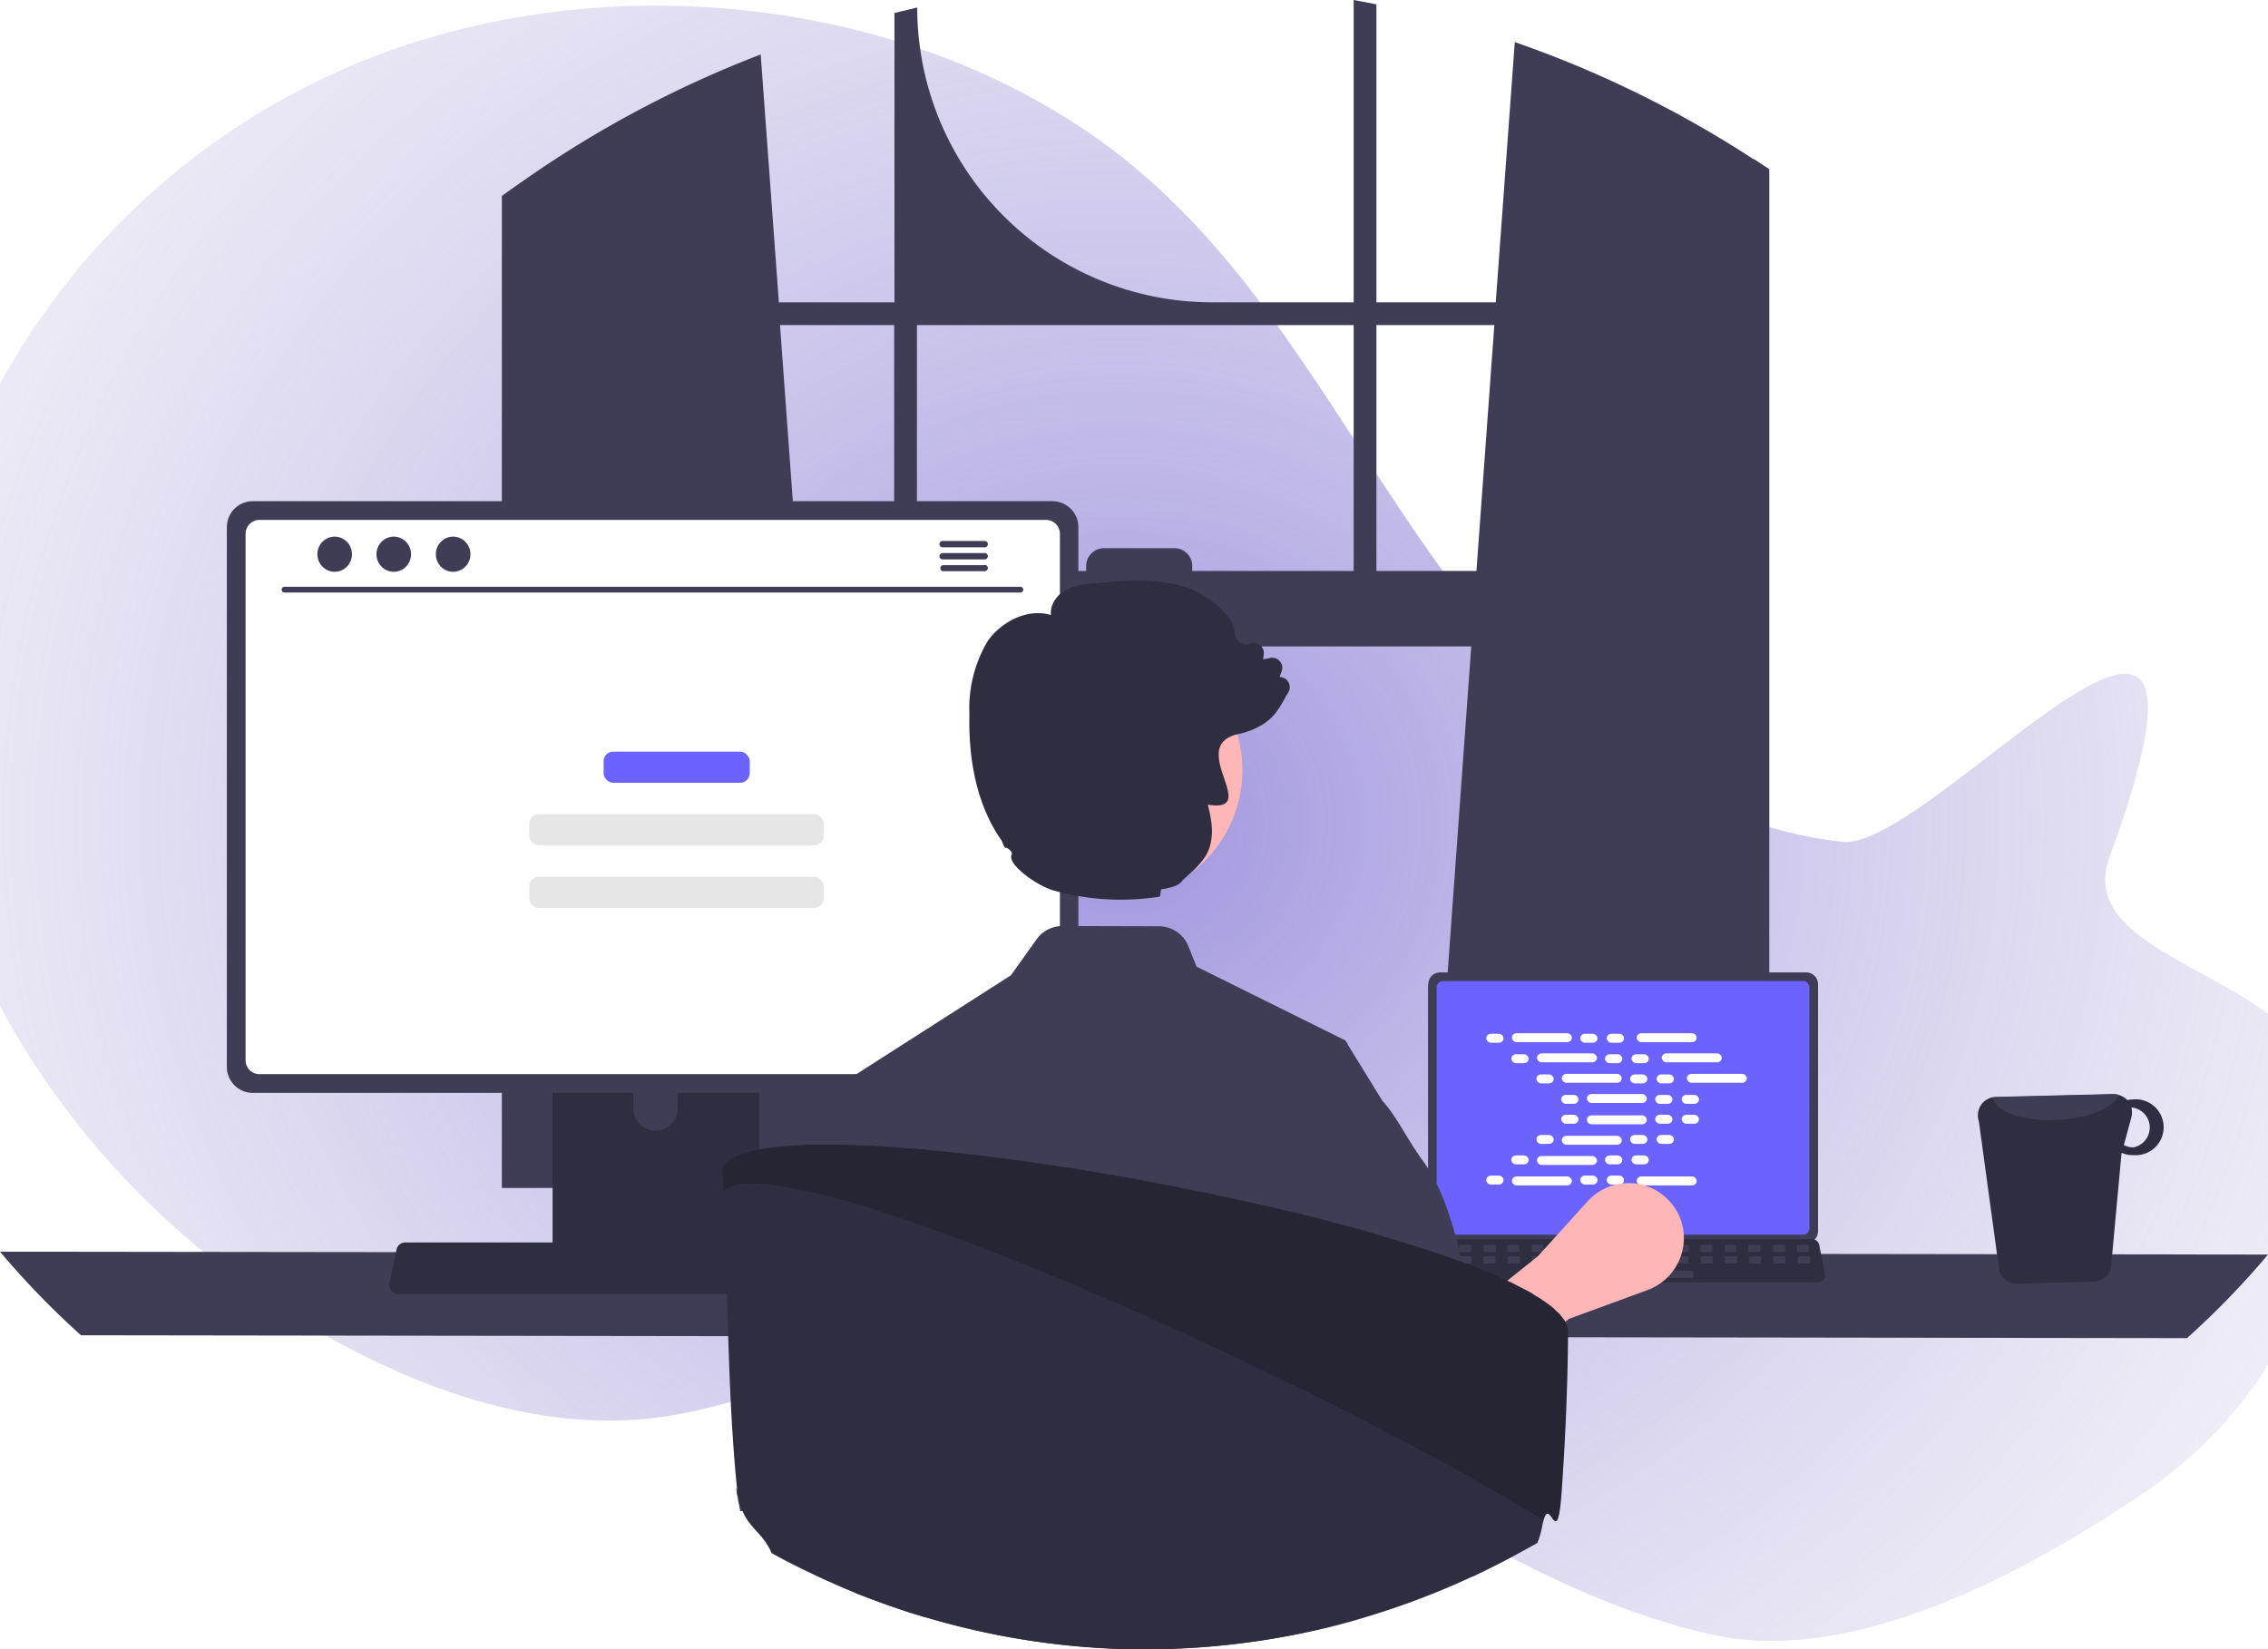 <svg data-name="Layer 1" version="1.1" id="prefix__svg3638" xmlns:xlink="http://www.w3.org/1999/xlink" xmlns="http://www.w3.org/2000/svg" viewBox="0 0 786.8 572.3"><defs id="prefix__defs3642"><radialGradient xlink:href="#prefix__linearGradient1083" id="prefix__radialGradient1085" cx="389.2" cy="285.7" fx="389.2" fy="285.7" r="417.3" gradientTransform="matrix(1.714 .031 -.029 1.567 -269.5 -174.3)" gradientUnits="userSpaceOnUse"/><linearGradient id="prefix__linearGradient1083"><stop offset="0" id="prefix__stop1079" stop-color="#a095df" stop-opacity="1"/><stop offset="1" id="prefix__stop1081" stop-color="#f1f1ee" stop-opacity="0"/></linearGradient></defs><circle cx="494.7" cy="58.7" r="26.7" fill="url(#prefix__meshgradient4403)" id="prefix__circle3431" fill-opacity="1"/><path d="M744 517.8c49.3-33.6 72.8-90 58.1-143.8l-1.1-4c-9.8-32-81.8-38.1-69.2-72.5 51.8-141.9-61.8-2-92.6-5.4-60.6-6.7-107.5-50.6-140.5-96.5S440.2 98.4 396.4 60.4C324-2 206-15.6 116.4 25.2 26.5 65.9-30.6 156.2-28 246c2.4 90 62 176 148.7 221.6 31.9 16.7 68.7 28.6 105.3 24.5 31.8-3.6 60.7-19 92.4-23.5 49.7-7.1 99.2 13 142.2 36.5 43 23.4 84.6 51.3 133.5 62.1 47.5 10.6 106.3-19.8 150-49.5z" fill="url(#prefix__radialGradient1085)" id="prefix__path3433" fill-opacity="1" stroke-width="1.2"/><path d="m815 219.2-2.6-1.7a380.2 380.2 0 0 0-80.3-39l-6.6 90.3h-41.4V165.4l-7.9-1.5v104.9H627a102.3 102.3 0 0 1-102.2-102.3l-7.9 1.9v100.4h-40.1l-6.3-86a380.9 380.9 0 0 0-81.9 43.5l-1.3.9a341 341 0 0 0-6.6 4.7v344.2H499l-2-29-11.6-158.9H717l-11.5 159-2 29h116.9V222.6l-5.3-3.5ZM516.8 362h-33.4l-6.2-85.3h39.6Zm159.4 0h-56v-1.7a6.2 6.2 0 0 0-6.3-6.2h-24.3a6.2 6.2 0 0 0-6.2 6.2v1.7h-58.7v-85.3h151.5Zm7.9 0v-85.3H725l-6.2 85.3Z" transform="translate(-206.6 -163.9)" fill="#3f3d56" id="prefix__path3435"/><path d="M206.6 598.2a289 289 0 0 0 28.1 29l730.6 1a289 289 0 0 0 28.1-29Z" transform="translate(-206.6 -163.9)" fill="#3f3d56" id="prefix__path3437"/><path d="M702 505.5v85.7a4.1 4.1 0 0 0 4.1 4h127a4.1 4.1 0 0 0 4.2-4v-85.7a4.1 4.1 0 0 0-4.2-4.2h-127a4.1 4.1 0 0 0-4 4.2Z" transform="translate(-206.6 -163.9)" fill="#3f3d56" id="prefix__path3439"/><path d="M705 506.5v83.6a2.2 2.2 0 0 0 2.2 2.2h124.9a2.2 2.2 0 0 0 2.2-2.2v-83.6a2.2 2.2 0 0 0-2.2-2.2H707.2a2.2 2.2 0 0 0-2.2 2.2Z" transform="translate(-206.6 -163.9)" fill="#6c63ff" id="prefix__path3441"/><path d="M699.4 607.9a2.5 2.5 0 0 0 2 1h135.9a2.5 2.5 0 0 0 2.4-3.1l-2-10a2.5 2.5 0 0 0-1.6-1.8 2.4 2.4 0 0 0-1-.2H703.5a2.4 2.4 0 0 0-.9.2 2.5 2.5 0 0 0-1.5 1.8l-2.1 10a2.5 2.5 0 0 0 .5 2Z" transform="translate(-206.6 -163.9)" fill="#2f2e41" id="prefix__path3443"/><rect x="830" y="595.6" width="4.2" height="2.5" rx=".5" transform="rotate(-180 728.8 515)" fill="#3f3d56" id="prefix__rect3445"/><rect x="821.7" y="595.6" width="4.2" height="2.5" rx=".5" transform="rotate(-180 720.5 515)" fill="#3f3d56" id="prefix__rect3447"/><rect x="813.3" y="595.6" width="4.2" height="2.5" rx=".5" transform="rotate(-180 712 515)" fill="#3f3d56" id="prefix__rect3449"/><rect x="804.9" y="595.6" width="4.2" height="2.5" rx=".5" transform="rotate(-180 703.7 515)" fill="#3f3d56" id="prefix__rect3451"/><rect x="796.5" y="595.6" width="4.2" height="2.5" rx=".5" transform="rotate(-180 695.3 515)" fill="#3f3d56" id="prefix__rect3453"/><rect x="788.1" y="595.6" width="4.2" height="2.5" rx=".5" transform="rotate(-180 687 515)" fill="#3f3d56" id="prefix__rect3455"/><rect x="779.8" y="595.6" width="4.2" height="2.5" rx=".5" transform="rotate(-180 678.6 515)" fill="#3f3d56" id="prefix__rect3457"/><rect x="771.4" y="595.6" width="4.2" height="2.5" rx=".5" transform="rotate(-180 670.2 515)" fill="#3f3d56" id="prefix__rect3459"/><rect x="763" y="595.6" width="4.2" height="2.5" rx=".5" transform="rotate(-180 661.8 515)" fill="#3f3d56" id="prefix__rect3461"/><rect x="754.6" y="595.6" width="4.2" height="2.5" rx=".5" transform="rotate(-180 653.4 515)" fill="#3f3d56" id="prefix__rect3463"/><rect x="746.3" y="595.6" width="4.2" height="2.5" rx=".5" transform="rotate(-180 645 515)" fill="#3f3d56" id="prefix__rect3465"/><rect x="737.9" y="595.6" width="4.2" height="2.5" rx=".5" transform="rotate(-180 636.7 515)" fill="#3f3d56" id="prefix__rect3467"/><rect x="729.5" y="595.6" width="4.2" height="2.5" rx=".5" transform="rotate(-180 628.3 515)" fill="#3f3d56" id="prefix__rect3469"/><rect x="721.1" y="595.6" width="4.2" height="2.5" rx=".5" transform="rotate(-180 620 515)" fill="#3f3d56" id="prefix__rect3471"/><rect x="712.8" y="595.6" width="4.2" height="2.5" rx=".5" transform="rotate(-180 611.6 515)" fill="#3f3d56" id="prefix__rect3473"/><rect x="704.4" y="595.6" width="4.2" height="2.5" rx=".5" transform="rotate(-180 603.2 515)" fill="#3f3d56" id="prefix__rect3475"/><rect x="830.1" y="599.8" width="4.2" height="2.5" rx=".5" transform="rotate(-180 729 519.1)" fill="#3f3d56" id="prefix__rect3477"/><rect x="821.8" y="599.8" width="4.2" height="2.5" rx=".5" transform="rotate(-180 720.6 519.1)" fill="#3f3d56" id="prefix__rect3479"/><rect x="813.4" y="599.8" width="4.2" height="2.5" rx=".5" transform="rotate(-180 712.2 519.1)" fill="#3f3d56" id="prefix__rect3481"/><rect x="805" y="599.8" width="4.2" height="2.5" rx=".5" transform="rotate(-180 703.8 519.1)" fill="#3f3d56" id="prefix__rect3483"/><rect x="796.6" y="599.8" width="4.2" height="2.5" rx=".5" transform="rotate(-180 695.4 519.1)" fill="#3f3d56" id="prefix__rect3485"/><rect x="788.2" y="599.8" width="4.2" height="2.5" rx=".5" transform="rotate(-180 687 519.1)" fill="#3f3d56" id="prefix__rect3487"/><rect x="779.9" y="599.8" width="4.2" height="2.5" rx=".5" transform="rotate(-180 678.7 519.1)" fill="#3f3d56" id="prefix__rect3489"/><rect x="771.5" y="599.8" width="4.2" height="2.5" rx=".5" transform="rotate(-180 670.3 519.1)" fill="#3f3d56" id="prefix__rect3491"/><rect x="763.1" y="599.8" width="4.2" height="2.5" rx=".5" transform="rotate(-180 662 519.1)" fill="#3f3d56" id="prefix__rect3493"/><rect x="754.7" y="599.8" width="4.2" height="2.5" rx=".5" transform="rotate(-180 653.5 519.1)" fill="#3f3d56" id="prefix__rect3495"/><rect x="746.4" y="599.8" width="4.2" height="2.5" rx=".5" transform="rotate(-180 645.2 519.1)" fill="#3f3d56" id="prefix__rect3497"/><rect x="738" y="599.8" width="4.2" height="2.5" rx=".5" transform="rotate(-180 636.8 519.1)" fill="#3f3d56" id="prefix__rect3499"/><rect x="729.6" y="599.8" width="4.2" height="2.5" rx=".5" transform="rotate(-180 628.4 519.1)" fill="#3f3d56" id="prefix__rect3501"/><rect x="721.2" y="599.8" width="4.2" height="2.5" rx=".5" transform="rotate(-180 620 519.1)" fill="#3f3d56" id="prefix__rect3503"/><rect x="712.9" y="599.8" width="4.2" height="2.5" rx=".5" transform="rotate(-180 611.7 519.1)" fill="#3f3d56" id="prefix__rect3505"/><rect x="704.5" y="599.8" width="4.2" height="2.5" rx=".5" transform="rotate(-180 603.3 519.1)" fill="#3f3d56" id="prefix__rect3507"/><rect x="760.6" y="604.8" width="33.5" height="2.5" rx=".5" transform="rotate(-180 674 524.1)" fill="#3f3d56" id="prefix__rect3509"/><rect x="515.6" y="358.7" width="6" height="3.1" rx="1.6" fill="#fff" id="prefix__rect3511"/><rect x="548.2" y="358.7" width="6" height="3.1" rx="1.6" fill="#fff" id="prefix__rect3513"/><rect x="557.4" y="358.7" width="6" height="3.1" rx="1.6" fill="#fff" id="prefix__rect3515"/><rect x="524.5" y="358.5" width="20.8" height="3.1" rx="1.6" fill="#fff" id="prefix__rect3517"/><rect x="567.8" y="358.5" width="20.8" height="3.1" rx="1.6" fill="#fff" id="prefix__rect3519"/><rect x="524.3" y="365.8" width="6" height="3.1" rx="1.6" fill="#fff" id="prefix__rect3521"/><rect x="556.8" y="365.8" width="6" height="3.1" rx="1.6" fill="#fff" id="prefix__rect3523"/><rect x="566" y="365.8" width="6" height="3.1" rx="1.6" fill="#fff" id="prefix__rect3525"/><rect x="533.2" y="365.5" width="20.8" height="3.1" rx="1.6" fill="#fff" id="prefix__rect3527"/><rect x="576.5" y="365.5" width="20.8" height="3.1" rx="1.6" fill="#fff" id="prefix__rect3529"/><rect x="533" y="372.8" width="6" height="3.1" rx="1.6" fill="#fff" id="prefix__rect3531"/><rect x="565.5" y="372.8" width="6" height="3.1" rx="1.6" fill="#fff" id="prefix__rect3533"/><rect x="574.7" y="372.8" width="6" height="3.1" rx="1.6" fill="#fff" id="prefix__rect3535"/><rect x="541.8" y="372.6" width="20.8" height="3.1" rx="1.6" fill="#fff" id="prefix__rect3537"/><rect x="585.2" y="372.6" width="20.8" height="3.1" rx="1.6" fill="#fff" id="prefix__rect3539"/><rect x="541.6" y="379.9" width="6" height="3.1" rx="1.6" fill="#fff" id="prefix__rect3541"/><rect x="574.2" y="379.9" width="6" height="3.1" rx="1.6" fill="#fff" id="prefix__rect3543"/><rect x="583.4" y="379.9" width="6" height="3.1" rx="1.6" fill="#fff" id="prefix__rect3545"/><rect x="550.5" y="379.6" width="20.8" height="3.1" rx="1.6" fill="#fff" id="prefix__rect3547"/><rect x="548.2" y="407.9" width="6" height="3.1" rx="1.6" fill="#fff" id="prefix__rect3549"/><rect x="557.4" y="407.9" width="6" height="3.1" rx="1.6" fill="#fff" id="prefix__rect3551"/><rect x="567.8" y="408.2" width="20.8" height="3.1" rx="1.6" fill="#fff" id="prefix__rect3553"/><rect x="515.6" y="407.9" width="6" height="3.1" rx="1.6" fill="#fff" id="prefix__rect3555"/><rect x="524.5" y="408.2" width="20.8" height="3.1" rx="1.6" fill="#fff" id="prefix__rect3557"/><rect x="524.3" y="400.9" width="6" height="3.1" rx="1.6" fill="#fff" id="prefix__rect3559"/><rect x="556.8" y="400.9" width="6" height="3.1" rx="1.6" fill="#fff" id="prefix__rect3561"/><rect x="566" y="400.9" width="6" height="3.1" rx="1.6" fill="#fff" id="prefix__rect3563"/><rect x="533.2" y="401.1" width="20.8" height="3.1" rx="1.6" fill="#fff" id="prefix__rect3565"/><rect x="533" y="393.8" width="6" height="3.1" rx="1.6" fill="#fff" id="prefix__rect3567"/><rect x="565.5" y="393.8" width="6" height="3.1" rx="1.6" fill="#fff" id="prefix__rect3569"/><rect x="574.7" y="393.8" width="6" height="3.1" rx="1.6" fill="#fff" id="prefix__rect3571"/><rect x="541.8" y="394.1" width="20.8" height="3.1" rx="1.6" fill="#fff" id="prefix__rect3573"/><rect x="541.6" y="386.8" width="6" height="3.1" rx="1.6" fill="#fff" id="prefix__rect3575"/><rect x="574.2" y="386.8" width="6" height="3.1" rx="1.6" fill="#fff" id="prefix__rect3577"/><rect x="583.4" y="386.8" width="6" height="3.1" rx="1.6" fill="#fff" id="prefix__rect3579"/><rect x="550.5" y="387" width="20.8" height="3.1" rx="1.6" fill="#fff" id="prefix__rect3581"/><path d="m711.5 654.4-13.3-21.1 41.9-33.5 17.3-19.1a19.2 19.2 0 0 1 32.4 6.8 19.2 19.2 0 0 1-11.6 24l-27.3 10Z" transform="translate(-206.6 -163.9)" fill="#ffb6b6" id="prefix__path3583"/><path d="M398.3 501.4v102.5H470V501.4a3.4 3.4 0 0 0-2.4-3.3 3.2 3.2 0 0 0-1-.2h-65a3.5 3.5 0 0 0-3.4 3.5Zm28 35.2a7.7 7.7 0 0 1 15.4 0v11.9a7.7 7.7 0 0 1-15.4 0Z" transform="translate(-206.6 -163.9)" fill="#2f2e41" id="prefix__path3585"/><path d="M398 600.6v10a2 2 0 0 0 2 1.9h68.4a2 2 0 0 0 2-2v-9.9Z" transform="translate(-206.6 -163.9)" fill="#3f3d56" id="prefix__path3587"/><path d="M285.3 346.8v187.3a9 9 0 0 0 9 9h277.4a9 9 0 0 0 9-9V346.8a9 9 0 0 0-9-9H294.3a9 9 0 0 0-9 9Z" transform="translate(-206.6 -163.9)" fill="#3f3d56" id="prefix__path3589"/><path d="M291.8 349.2v182.6a4.8 4.8 0 0 0 4.8 4.8h272.8a4.8 4.8 0 0 0 4.9-4.8V349.2a4.8 4.8 0 0 0-4.9-4.9H296.6a4.8 4.8 0 0 0-4.8 4.9Z" transform="translate(-206.6 -163.9)" fill="#fff" id="prefix__path3591"/><path d="M342.4 611.8a3 3 0 0 0 2.3 1.1h162.4a3 3 0 0 0 2.9-3.6l-2.5-12a3 3 0 0 0-1.9-2.1 2.9 2.9 0 0 0-1-.2H347.1a2.9 2.9 0 0 0-1 .2 3 3 0 0 0-1.9 2.1l-2.5 12a3 3 0 0 0 .6 2.5Z" transform="translate(-206.6 -163.9)" fill="#2f2e41" id="prefix__path3593"/><path d="M560.6 369.5H305.3a1 1 0 0 1 0-2h255.3a1 1 0 0 1 0 2Z" transform="translate(-206.6 -163.9)" fill="#3f3d56" id="prefix__path3595"/><ellipse cx="116.1" cy="192.3" rx="6" ry="6.1" fill="#3f3d56" id="prefix__ellipse3597"/><ellipse cx="136.6" cy="192.3" rx="6" ry="6.1" fill="#3f3d56" id="prefix__ellipse3599"/><ellipse cx="157.2" cy="192.3" rx="6" ry="6.1" fill="#3f3d56" id="prefix__ellipse3601"/><path d="M548.2 351.6h-14.6a1.1 1.1 0 0 0 0 2.2h14.6a1.1 1.1 0 0 0 0-2.2Z" transform="translate(-206.6 -163.9)" fill="#3f3d56" id="prefix__path3603"/><path d="M548.2 355.8h-14.6a1.1 1.1 0 0 0 0 2.2h14.6a1.1 1.1 0 0 0 0-2.2Z" transform="translate(-206.6 -163.9)" fill="#3f3d56" id="prefix__path3605"/><path d="M548.2 360h-14.6a1.1 1.1 0 0 0 0 2.1h14.6a1.1 1.1 0 0 0 0-2.2Z" transform="translate(-206.6 -163.9)" fill="#3f3d56" id="prefix__path3607"/><path d="M900.2 605a6.4 6.4 0 0 0 6.2 4.3l26.5-.7a6.3 6.3 0 0 0 6-4.6l3.7-40.1a9.8 9.8 0 0 0 4.2.8 9.7 9.7 0 1 0-.5-19.3 8.2 8.2 0 0 0-1.7.2 6.5 6.5 0 0 0-4.9-2l-40.7 1a5.9 5.9 0 0 0-1 0 6.4 6.4 0 0 0-4.9 8.4Zm43.2-43.8 2.6-9.6a6.5 6.5 0 0 0 0-3.4h.4a7 7 0 0 1 .3 13.8 6.5 6.5 0 0 1-3.3-.8Z" transform="translate(-206.6 -163.9)" fill="#2f2e41" id="prefix__path3609"/><path d="M898 544.7c.8 5 10.6 8.4 22.3 7.8 10.8-.5 19.7-4.3 21.3-8.7a6 6 0 0 0-1.9-.3l-40.7 1a5.9 5.9 0 0 0-1 .2Z" transform="translate(-206.6 -163.9)" fill="#3f3d56" id="prefix__path3611"/><rect x="209.4" y="260.8" width="50.7" height="10.8" rx="3.3" fill="#6c63ff" id="prefix__rect3619"/><rect x="183.6" y="282.5" width="102.2" height="10.8" rx="3.3" fill="#e6e6e6" id="prefix__rect3621"/><rect x="183.6" y="304.2" width="102.2" height="10.8" rx="3.3" fill="#e6e6e6" id="prefix__rect3623"/><path d="m497.3 540.7.2.7 6.6 19.9 7.5 22.8 14 43 .2 6.7 1 53.7-2.8 7.2 3.2 12s-1.5-18-9.5-7.7c-4.6 5.9-10 12-14.4 17.6q9.6 3.8 19.5 7l4.3 1.3 1 .3a266.9 266.9 0 0 0 67.3 10.8h3.5l1.2.1h11.5a266.9 266.9 0 0 0 56-7.7c0-7.6-.4-16.4-.9-25.9-.2-4.6-5.3-9.7-5.6-14.5-.2-3.7 4.4-7.1 4.1-10.8-1.5-22.8-3.5-14-5-30.2l-.3-4.6-1.6-16.9 6.1-38.7 9.7-60.7-.8-1.2-.8-.4-50.8-25.2-2.8-7a11 11 0 0 0-10.1-7l-33.5-.1a11 11 0 0 0-9 4.5l-9 12.6Z" transform="translate(-206.6 -163.9)" fill="#3f3d56" id="prefix__path3625"/><path d="m533.4 617.5-7.6 16.3-5.2 11-8.9 46.7-4.4 4.7-3.9-16.7-40 8.8c-1.3-7.2-.3.3-1.1-7.7l.7-.7c.6-.6 1.2-1.1 1.2-1.7-.5-27.6.9-74.5 12.3-103a60 60 0 0 1 7-13l.7-1c5.3-7.4 8.6-14.6 13.3-19.8a.5.5 0 0 0 .1 0 .2.2 0 0 0 0-.1l32.5-17.2 1.4 39 1 28.2Z" transform="translate(-206.6 -163.9)" fill="#3f3d56" id="prefix__path3627"/><path d="m650.4 622.1 9.5 20.3 3.3 7 8.9 46.7 4.4 4.7 3.9-16.7 1.8-.4 32.4-6.7 9.5 30a18 18 0 0 0-3.3-22.5c-.6-.6-1.2-1.1-1.2-1.7.6-32.4-1.4-91.6-19.3-116-5.7-7.8-9.1-15.5-14.1-20.9L674 526.1l-.8-1.2-.8-.4Z" transform="translate(-206.6 -163.9)" fill="#3f3d56" id="prefix__path3629"/><g id="prefix__g4613"><circle id="prefix__a657ec4b-47ce-4d2a-9c58-81a811696ca9" data-name="Ellipse 5" cx="386.4" cy="267.2" r="44.6" fill="#ffb6b6"/><path d="M653.2 400a3.8 3.8 0 0 0-2.7-1.2l.7-1.9a3.5 3.5 0 0 0-4-4.7l-2.4.5.2-1.7a3.5 3.5 0 0 0-4.7-3.8 3.8 3.8 0 0 1-3.2-.2 3.8 3.8 0 0 1-2-2.6l-.8-4.1-.1-.2a31.8 31.8 0 0 0-21.8-13.8c-8.7-1.7-17.6-.8-26.2 0-3.4.3-7.2.7-10.4 2.6-2.7 1.7-5 5-4.6 8.4-8.4-2.5-17.5 2.6-22 9.1a45.6 45.6 0 0 0-6.3 25.1c-.4 18 3.3 32.7 11 43.8.6.8.7 2.4 1.8 3l-.2-.4c1.2.6 2.5 1.6 2 2.7-1.3 3 7.6 9.9 14 12.1A86.6 86.6 0 0 0 609 475l.4-2.5c3.9-.6 6.6-1.6 7.4-3.1l3.5-3.2c5-4.8 6-7.4 6.6-11.5.5-4-.4-8-1.3-11.6 18.8 3-7.3-20 10.1-24.4a5.4 5.4 0 0 1 .6-.1l1.5-.4a26.4 26.4 0 0 0 6.8-2.9c4.8-3 6.4-6.9 9-11.3a3.4 3.4 0 0 0-.5-4Z" transform="translate(-206.6 -163.9)" fill="#2f2e41" id="prefix__path3632"/></g><path d="m750.6 625.3-.1 7.2v1.3a867.6 867.6 0 0 1-2 45.5c-1.5 24.7-4 3.4-6.4 12l-.4 1.6a28 28 0 0 1-1.8 6.4l-4 2.2a281 281 0 0 1-18.1 9.3l-1 .4a270.9 270.9 0 0 1-34.8 13.3 241 241 0 0 1-14.3 4 266.9 266.9 0 0 1-56.1 7.5l-7.7.1h-8.5a266.7 266.7 0 0 1-67.3-11l-1-.2-4.3-1.3q-9.9-3.2-19.5-7-7.3-3-14.5-6.4l-3.1-1.5-.4-.2q-5.6-2.7-11-5.7c-3.1-7-7.5-8.4-10.1-14.6a25.9 25.9 0 0 1-1.7-5.7v-.1c.2 3.7-1.2-6.6 0 0a23.8 23.8 0 0 1-.2-1.8c-3.4-33.5-3.2-71.8-4.7-103.4l-.3-5.8-.1-1.8.2-.6a1 1 0 0 1 0-.1 1.6 1.6 0 0 1 .2-.2v-.1a1 1 0 0 1 .1-.1c0-.2.2-.3.3-.5l.1-.1a.8.8 0 0 1 .2-.2l.2-.2a.3.3 0 0 1 0-.1 2 2 0 0 1 .3-.3 9.6 9.6 0 0 1 1.2-.9l.4-.2a19.1 19.1 0 0 1 3.2-1.6c.4 0 .7-.2 1.2-.4l.4-.1.7-.2 3.7-.9h.5a16.3 16.3 0 0 1 1.7-.4c3-.5 6.4-.8 10.1-1l1-.1h1.3l1-.1a36.3 36.3 0 0 1 4.3-.1h9.5l4.7.1h.4l4.2.2 3.1.2 3 .2 2.3.1 2 .2h.9l1.4.2 3.4.2 3.3.3a628.7 628.7 0 0 1 3.8.4l3.1.3h.7l3 .4 1 .1 2.4.3 3.1.3a200.8 200.8 0 0 1 6.3.8l1.5.2a756.3 756.3 0 0 1 28.6 4.1l17.7 3 4.5.8 2 .4a425 425 0 0 1 7 1.4l4.1.8c9.1 1.8 18.2 3.7 27 5.7l4.3 1 8.6 2a157.3 157.3 0 0 1 8 2l.4.1 4 1 9.6 2.6 6 1.8a477.7 477.7 0 0 1 21.9 6.8l4.5 1.6 2.9 1 4 1.5 1.1.5.7.3 1.5.6a33.7 33.7 0 0 1 4 1.7 27 27 0 0 1 3.2 1.4l1 .4.8.4.3.2c.3 0 .6.2.8.3l1.7.9a142.2 142.2 0 0 1 4.3 2.2l.3.2.4.2 1.5 1c1 .5 1.9 1.1 2.7 1.7l.6.4 1.8 1.3.5.4.5.4 1.4 1.4a5.7 5.7 0 0 1 .5.4 1.2 1.2 0 0 1 .1.1l.6.6a.6.6 0 0 1 0 .1l.7.9.3.4.4.5.2.4a7.3 7.3 0 0 1 .5 1.2 5.2 5.2 0 0 1 .3.8 5.8 5.8 0 0 1 .2.8Z" transform="translate(-206.6 -163.9)" fill="#2f2e41" id="prefix__path3634"/><path d="m750.6 625.3-.1 7.2v1.3a1317.5 1317.5 0 0 1-2 45.5c-1.5 24.7-4 3.4-6.4 12-6.8-4.1-14.4-8.6-22.4-13l-4.4-2.6a1260.4 1260.4 0 0 0-55-28.7c-43-21.3-89.8-42-127.8-55.7-7.4-2.7-14.4-5-21-7.2a232.3 232.3 0 0 0-35-8.8c-9.6-1.4-16.2-1-19 2q0-3.1-.2-6l-.1-1.7.2-.5a1 1 0 0 1 0-.2 1.6 1.6 0 0 1 .2-.2 1 1 0 0 1 .1-.2c0-.2.2-.3.3-.5a3.5 3.5 0 0 1 .3-.3l.2-.2a.3.3 0 0 1 0-.1 2 2 0 0 1 .3-.3 9.6 9.6 0 0 1 1.2-.9l.4-.2a19.1 19.1 0 0 1 3.2-1.6c.4 0 .7-.2 1.2-.4l.4-.1.7-.2a42.8 42.8 0 0 1 6-1.3c3-.5 6.3-.8 10-1l1-.1h1.3l1-.1a36.3 36.3 0 0 1 4.3-.1 255.5 255.5 0 0 1 14.2.2h.4l4.2.1 3.1.2 3 .2 2.3.1a131.7 131.7 0 0 0 4.3.4l3.4.2 3.3.3a628.7 628.7 0 0 1 3.8.4l3.1.3 18 2 11.2 1.6a947 947 0 0 1 17.4 2.6l17.7 3 4.5.8 5.5 1 3.5.8 4.1.8c9.1 1.8 18.2 3.7 27 5.7l4.3 1 8.6 2 2.3.6 5.7 1.4.4.1 4 1.1 9.6 2.5 6 1.8a706 706 0 0 1 11 3.3l6.2 2c1.6.4 3.2 1 4.7 1.5l4.5 1.6 2.9 1 4 1.5 1.1.5a86.6 86.6 0 0 1 7.3 3l2.1 1 1 .4.8.4.3.2a115 115 0 0 1 7 3.6l.5.2 1.5 1a68.2 68.2 0 0 1 5 3.4 50.3 50.3 0 0 1 2.5 2.2 5.7 5.7 0 0 1 .5.4 1.2 1.2 0 0 1 .1.1 38.8 38.8 0 0 1 1.3 1.6l.3.4.4.5.2.4a7.3 7.3 0 0 1 .5 1.2 6 6 0 0 1 .3.8 5.8 5.8 0 0 1 .2.8Z" transform="translate(-206.6 -163.9)" opacity=".2" id="prefix__path3636"/><script id="prefix__mesh_polyfill" type="text/javascript">!function(){const t=&quot;http://www.w3.org/2000/svg&quot;,e=&quot;http://www.w3.org/1999/xlink&quot;,s=&quot;http://www.w3.org/1999/xhtml&quot;,r=2;if(document.createElementNS(t,&quot;meshgradient&quot;).x)return;const n=(t,e,s,r)=&gt;{let n=new x(.5*(e.x+s.x),.5*(e.y+s.y)),o=new x(.5*(t.x+e.x),.5*(t.y+e.y)),i=new x(.5*(s.x+r.x),.5*(s.y+r.y)),a=new x(.5*(n.x+o.x),.5*(n.y+o.y)),h=new x(.5*(n.x+i.x),.5*(n.y+i.y)),l=new x(.5*(a.x+h.x),.5*(a.y+h.y));return[[t,o,a,l],[l,h,i,r]]},o=t=&gt;{let e=t[0].distSquared(t[1]),s=t[2].distSquared(t[3]),r=.25*t[0].distSquared(t[2]),n=.25*t[1].distSquared(t[3]),o=e&gt;s?e:s,i=r&gt;n?r:n;return 18*(o&gt;i?o:i)},i=(t,e)=&gt;Math.sqrt(t.distSquared(e)),a=(t,e)=&gt;t.scale(2/3).add(e.scale(1/3)),h=t=&gt;{let e,s,r,n,o,i,a,h=new g;return t.match(/(\w+\(\s*[^)]+\))+/g).forEach(t=&gt;{let l=t.match(/[\w.-]+/g),d=l.shift();switch(d){case&quot;translate&quot;:2===l.length?e=new g(1,0,0,1,l[0],l[1]):(console.error(&quot;mesh.js: translate does not have 2 arguments!&quot;),e=new g(1,0,0,1,0,0)),h=h.append(e);break;case&quot;scale&quot;:1===l.length?s=new g(l[0],0,0,l[0],0,0):2===l.length?s=new g(l[0],0,0,l[1],0,0):(console.error(&quot;mesh.js: scale does not have 1 or 2 arguments!&quot;),s=new g(1,0,0,1,0,0)),h=h.append(s);break;case&quot;rotate&quot;:if(3===l.length&amp;&amp;(e=new g(1,0,0,1,l[1],l[2]),h=h.append(e)),l[0]){r=l[0]*Math.PI/180;let t=Math.cos(r),e=Math.sin(r);Math.abs(t)&lt;1e-16&amp;&amp;(t=0),Math.abs(e)&lt;1e-16&amp;&amp;(e=0),a=new g(t,e,-e,t,0,0),h=h.append(a)}else console.error(&quot;math.js: No argument to rotate transform!&quot;);3===l.length&amp;&amp;(e=new g(1,0,0,1,-l[1],-l[2]),h=h.append(e));break;case&quot;skewX&quot;:l[0]?(r=l[0]*Math.PI/180,n=Math.tan(r),o=new g(1,0,n,1,0,0),h=h.append(o)):console.error(&quot;math.js: No argument to skewX transform!&quot;);break;case&quot;skewY&quot;:l[0]?(r=l[0]*Math.PI/180,n=Math.tan(r),i=new g(1,n,0,1,0,0),h=h.append(i)):console.error(&quot;math.js: No argument to skewY transform!&quot;);break;case&quot;matrix&quot;:6===l.length?h=h.append(new g(...l)):console.error(&quot;math.js: Incorrect number of arguments for matrix!&quot;);break;default:console.error(&quot;mesh.js: Unhandled transform type: &quot;+d)}}),h},l=t=&gt;{let e=[],s=t.split(/[ ,]+/);for(let t=0,r=s.length-1;t&lt;r;t+=2)e.push(new x(parseFloat(s[t]),parseFloat(s[t+1])));return e},d=(t,e)=&gt;{for(let s in e)t.setAttribute(s,e[s])},c=(t,e,s,r,n)=&gt;{let o,i,a=[0,0,0,0];for(let h=0;h&lt;3;++h)e[h]&lt;t[h]&amp;&amp;e[h]&lt;s[h]||t[h]&lt;e[h]&amp;&amp;s[h]&lt;e[h]?a[h]=0:(a[h]=.5*((e[h]-t[h])/r+(s[h]-e[h])/n),o=Math.abs(3*(e[h]-t[h])/r),i=Math.abs(3*(s[h]-e[h])/n),a[h]&gt;o?a[h]=o:a[h]&gt;i&amp;&amp;(a[h]=i));return a},u=[[1,0,0,0,0,0,0,0,0,0,0,0,0,0,0,0],[0,0,0,0,1,0,0,0,0,0,0,0,0,0,0,0],[-3,3,0,0,-2,-1,0,0,0,0,0,0,0,0,0,0],[2,-2,0,0,1,1,0,0,0,0,0,0,0,0,0,0],[0,0,0,0,0,0,0,0,1,0,0,0,0,0,0,0],[0,0,0,0,0,0,0,0,0,0,0,0,1,0,0,0],[0,0,0,0,0,0,0,0,-3,3,0,0,-2,-1,0,0],[0,0,0,0,0,0,0,0,2,-2,0,0,1,1,0,0],[-3,0,3,0,0,0,0,0,-2,0,-1,0,0,0,0,0],[0,0,0,0,-3,0,3,0,0,0,0,0,-2,0,-1,0],[9,-9,-9,9,6,3,-6,-3,6,-6,3,-3,4,2,2,1],[-6,6,6,-6,-3,-3,3,3,-4,4,-2,2,-2,-2,-1,-1],[2,0,-2,0,0,0,0,0,1,0,1,0,0,0,0,0],[0,0,0,0,2,0,-2,0,0,0,0,0,1,0,1,0],[-6,6,6,-6,-4,-2,4,2,-3,3,-3,3,-2,-1,-2,-1],[4,-4,-4,4,2,2,-2,-2,2,-2,2,-2,1,1,1,1]],f=t=&gt;{let e=[];for(let s=0;s&lt;16;++s){e[s]=0;for(let r=0;r&lt;16;++r)e[s]+=u[s][r]*t[r]}return e},p=(t,e,s)=&gt;{const r=e*e,n=s*s,o=e*e*e,i=s*s*s;return t[0]+t[1]*e+t[2]*r+t[3]*o+t[4]*s+t[5]*s*e+t[6]*s*r+t[7]*s*o+t[8]*n+t[9]*n*e+t[10]*n*r+t[11]*n*o+t[12]*i+t[13]*i*e+t[14]*i*r+t[15]*i*o},y=t=&gt;{let e=[],s=[],r=[];for(let s=0;s&lt;4;++s)e[s]=[],e[s][0]=n(t[0][s],t[1][s],t[2][s],t[3][s]),e[s][1]=[],e[s][1].push(...n(...e[s][0][0])),e[s][1].push(...n(...e[s][0][1])),e[s][2]=[],e[s][2].push(...n(...e[s][1][0])),e[s][2].push(...n(...e[s][1][1])),e[s][2].push(...n(...e[s][1][2])),e[s][2].push(...n(...e[s][1][3]));for(let t=0;t&lt;8;++t){s[t]=[];for(let r=0;r&lt;4;++r)s[t][r]=[],s[t][r][0]=n(e[0][2][t][r],e[1][2][t][r],e[2][2][t][r],e[3][2][t][r]),s[t][r][1]=[],s[t][r][1].push(...n(...s[t][r][0][0])),s[t][r][1].push(...n(...s[t][r][0][1])),s[t][r][2]=[],s[t][r][2].push(...n(...s[t][r][1][0])),s[t][r][2].push(...n(...s[t][r][1][1])),s[t][r][2].push(...n(...s[t][r][1][2])),s[t][r][2].push(...n(...s[t][r][1][3]))}for(let t=0;t&lt;8;++t){r[t]=[];for(let e=0;e&lt;8;++e)r[t][e]=[],r[t][e][0]=s[t][0][2][e],r[t][e][1]=s[t][1][2][e],r[t][e][2]=s[t][2][2][e],r[t][e][3]=s[t][3][2][e]}return r};class x{constructor(t,e){this.x=t||0,this.y=e||0}toString(){return`(x=${this.x}, y=${this.y})`}clone(){return new x(this.x,this.y)}add(t){return new x(this.x+t.x,this.y+t.y)}scale(t){return void 0===t.x?new x(this.x*t,this.y*t):new x(this.x*t.x,this.y*t.y)}distSquared(t){let e=this.x-t.x,s=this.y-t.y;return e*e+s*s}transform(t){let e=this.x*t.a+this.y*t.c+t.e,s=this.x*t.b+this.y*t.d+t.f;return new x(e,s)}}class g{constructor(t,e,s,r,n,o){void 0===t?(this.a=1,this.b=0,this.c=0,this.d=1,this.e=0,this.f=0):(this.a=t,this.b=e,this.c=s,this.d=r,this.e=n,this.f=o)}toString(){return`affine: ${this.a} ${this.c} ${this.e} \n       ${this.b} ${this.d} ${this.f}`}append(t){t instanceof g||console.error(&quot;mesh.js: argument to Affine.append is not affine!&quot;);let e=this.a*t.a+this.c*t.b,s=this.b*t.a+this.d*t.b,r=this.a*t.c+this.c*t.d,n=this.b*t.c+this.d*t.d,o=this.a*t.e+this.c*t.f+this.e,i=this.b*t.e+this.d*t.f+this.f;return new g(e,s,r,n,o,i)}}class w{constructor(t,e){this.nodes=t,this.colors=e}paintCurve(t,e){if(o(this.nodes)&gt;r){const s=n(...this.nodes);let r=[[],[]],o=[[],[]];for(let t=0;t&lt;4;++t)r[0][t]=this.colors[0][t],r[1][t]=(this.colors[0][t]+this.colors[1][t])/2,o[0][t]=r[1][t],o[1][t]=this.colors[1][t];let i=new w(s[0],r),a=new w(s[1],o);i.paintCurve(t,e),a.paintCurve(t,e)}else{let s=Math.round(this.nodes[0].x);if(s&gt;=0&amp;&amp;s&lt;e){let r=4*(~~this.nodes[0].y*e+s);t[r]=Math.round(this.colors[0][0]),t[r+1]=Math.round(this.colors[0][1]),t[r+2]=Math.round(this.colors[0][2]),t[r+3]=Math.round(this.colors[0][3])}}}}class m{constructor(t,e){this.nodes=t,this.colors=e}split(){let t=[[],[],[],[]],e=[[],[],[],[]],s=[[[],[]],[[],[]]],r=[[[],[]],[[],[]]];for(let s=0;s&lt;4;++s){const r=n(this.nodes[0][s],this.nodes[1][s],this.nodes[2][s],this.nodes[3][s]);t[0][s]=r[0][0],t[1][s]=r[0][1],t[2][s]=r[0][2],t[3][s]=r[0][3],e[0][s]=r[1][0],e[1][s]=r[1][1],e[2][s]=r[1][2],e[3][s]=r[1][3]}for(let t=0;t&lt;4;++t)s[0][0][t]=this.colors[0][0][t],s[0][1][t]=this.colors[0][1][t],s[1][0][t]=(this.colors[0][0][t]+this.colors[1][0][t])/2,s[1][1][t]=(this.colors[0][1][t]+this.colors[1][1][t])/2,r[0][0][t]=s[1][0][t],r[0][1][t]=s[1][1][t],r[1][0][t]=this.colors[1][0][t],r[1][1][t]=this.colors[1][1][t];return[new m(t,s),new m(e,r)]}paint(t,e){let s,n=!1;for(let t=0;t&lt;4;++t)if((s=o([this.nodes[0][t],this.nodes[1][t],this.nodes[2][t],this.nodes[3][t]]))&gt;r){n=!0;break}if(n){let s=this.split();s[0].paint(t,e),s[1].paint(t,e)}else{new w([...this.nodes[0]],[...this.colors[0]]).paintCurve(t,e)}}}class b{constructor(t){this.readMesh(t),this.type=t.getAttribute(&quot;type&quot;)||&quot;bilinear&quot;}readMesh(t){let e=[[]],s=[[]],r=Number(t.getAttribute(&quot;x&quot;)),n=Number(t.getAttribute(&quot;y&quot;));e[0][0]=new x(r,n);let o=t.children;for(let t=0,r=o.length;t&lt;r;++t){e[3*t+1]=[],e[3*t+2]=[],e[3*t+3]=[],s[t+1]=[];let r=o[t].children;for(let n=0,o=r.length;n&lt;o;++n){let o=r[n].children;for(let r=0,i=o.length;r&lt;i;++r){let i=r;0!==t&amp;&amp;++i;let h,d=o[r].getAttribute(&quot;path&quot;),c=&quot;l&quot;;null!=d&amp;&amp;(c=(h=d.match(/\s*([lLcC])\s*(.*)/))[1]);let u=l(h[2]);switch(c){case&quot;l&quot;:0===i?(e[3*t][3*n+3]=u[0].add(e[3*t][3*n]),e[3*t][3*n+1]=a(e[3*t][3*n],e[3*t][3*n+3]),e[3*t][3*n+2]=a(e[3*t][3*n+3],e[3*t][3*n])):1===i?(e[3*t+3][3*n+3]=u[0].add(e[3*t][3*n+3]),e[3*t+1][3*n+3]=a(e[3*t][3*n+3],e[3*t+3][3*n+3]),e[3*t+2][3*n+3]=a(e[3*t+3][3*n+3],e[3*t][3*n+3])):2===i?(0===n&amp;&amp;(e[3*t+3][3*n+0]=u[0].add(e[3*t+3][3*n+3])),e[3*t+3][3*n+1]=a(e[3*t+3][3*n],e[3*t+3][3*n+3]),e[3*t+3][3*n+2]=a(e[3*t+3][3*n+3],e[3*t+3][3*n])):(e[3*t+1][3*n]=a(e[3*t][3*n],e[3*t+3][3*n]),e[3*t+2][3*n]=a(e[3*t+3][3*n],e[3*t][3*n]));break;case&quot;L&quot;:0===i?(e[3*t][3*n+3]=u[0],e[3*t][3*n+1]=a(e[3*t][3*n],e[3*t][3*n+3]),e[3*t][3*n+2]=a(e[3*t][3*n+3],e[3*t][3*n])):1===i?(e[3*t+3][3*n+3]=u[0],e[3*t+1][3*n+3]=a(e[3*t][3*n+3],e[3*t+3][3*n+3]),e[3*t+2][3*n+3]=a(e[3*t+3][3*n+3],e[3*t][3*n+3])):2===i?(0===n&amp;&amp;(e[3*t+3][3*n+0]=u[0]),e[3*t+3][3*n+1]=a(e[3*t+3][3*n],e[3*t+3][3*n+3]),e[3*t+3][3*n+2]=a(e[3*t+3][3*n+3],e[3*t+3][3*n])):(e[3*t+1][3*n]=a(e[3*t][3*n],e[3*t+3][3*n]),e[3*t+2][3*n]=a(e[3*t+3][3*n],e[3*t][3*n]));break;case&quot;c&quot;:0===i?(e[3*t][3*n+1]=u[0].add(e[3*t][3*n]),e[3*t][3*n+2]=u[1].add(e[3*t][3*n]),e[3*t][3*n+3]=u[2].add(e[3*t][3*n])):1===i?(e[3*t+1][3*n+3]=u[0].add(e[3*t][3*n+3]),e[3*t+2][3*n+3]=u[1].add(e[3*t][3*n+3]),e[3*t+3][3*n+3]=u[2].add(e[3*t][3*n+3])):2===i?(e[3*t+3][3*n+2]=u[0].add(e[3*t+3][3*n+3]),e[3*t+3][3*n+1]=u[1].add(e[3*t+3][3*n+3]),0===n&amp;&amp;(e[3*t+3][3*n+0]=u[2].add(e[3*t+3][3*n+3]))):(e[3*t+2][3*n]=u[0].add(e[3*t+3][3*n]),e[3*t+1][3*n]=u[1].add(e[3*t+3][3*n]));break;case&quot;C&quot;:0===i?(e[3*t][3*n+1]=u[0],e[3*t][3*n+2]=u[1],e[3*t][3*n+3]=u[2]):1===i?(e[3*t+1][3*n+3]=u[0],e[3*t+2][3*n+3]=u[1],e[3*t+3][3*n+3]=u[2]):2===i?(e[3*t+3][3*n+2]=u[0],e[3*t+3][3*n+1]=u[1],0===n&amp;&amp;(e[3*t+3][3*n+0]=u[2])):(e[3*t+2][3*n]=u[0],e[3*t+1][3*n]=u[1]);break;default:console.error(&quot;mesh.js: &quot;+c+&quot; invalid path type.&quot;)}if(0===t&amp;&amp;0===n||r&gt;0){let e=window.getComputedStyle(o[r]).stopColor.match(/^rgb\s*\(\s*(\d+)\s*,\s*(\d+)\s*,\s*(\d+)\s*\)$/i),a=window.getComputedStyle(o[r]).stopOpacity,h=255;a&amp;&amp;(h=Math.floor(255*a)),e&amp;&amp;(0===i?(s[t][n]=[],s[t][n][0]=Math.floor(e[1]),s[t][n][1]=Math.floor(e[2]),s[t][n][2]=Math.floor(e[3]),s[t][n][3]=h):1===i?(s[t][n+1]=[],s[t][n+1][0]=Math.floor(e[1]),s[t][n+1][1]=Math.floor(e[2]),s[t][n+1][2]=Math.floor(e[3]),s[t][n+1][3]=h):2===i?(s[t+1][n+1]=[],s[t+1][n+1][0]=Math.floor(e[1]),s[t+1][n+1][1]=Math.floor(e[2]),s[t+1][n+1][2]=Math.floor(e[3]),s[t+1][n+1][3]=h):3===i&amp;&amp;(s[t+1][n]=[],s[t+1][n][0]=Math.floor(e[1]),s[t+1][n][1]=Math.floor(e[2]),s[t+1][n][2]=Math.floor(e[3]),s[t+1][n][3]=h))}}e[3*t+1][3*n+1]=new x,e[3*t+1][3*n+2]=new x,e[3*t+2][3*n+1]=new x,e[3*t+2][3*n+2]=new x,e[3*t+1][3*n+1].x=(-4*e[3*t][3*n].x+6*(e[3*t][3*n+1].x+e[3*t+1][3*n].x)+-2*(e[3*t][3*n+3].x+e[3*t+3][3*n].x)+3*(e[3*t+3][3*n+1].x+e[3*t+1][3*n+3].x)+-1*e[3*t+3][3*n+3].x)/9,e[3*t+1][3*n+2].x=(-4*e[3*t][3*n+3].x+6*(e[3*t][3*n+2].x+e[3*t+1][3*n+3].x)+-2*(e[3*t][3*n].x+e[3*t+3][3*n+3].x)+3*(e[3*t+3][3*n+2].x+e[3*t+1][3*n].x)+-1*e[3*t+3][3*n].x)/9,e[3*t+2][3*n+1].x=(-4*e[3*t+3][3*n].x+6*(e[3*t+3][3*n+1].x+e[3*t+2][3*n].x)+-2*(e[3*t+3][3*n+3].x+e[3*t][3*n].x)+3*(e[3*t][3*n+1].x+e[3*t+2][3*n+3].x)+-1*e[3*t][3*n+3].x)/9,e[3*t+2][3*n+2].x=(-4*e[3*t+3][3*n+3].x+6*(e[3*t+3][3*n+2].x+e[3*t+2][3*n+3].x)+-2*(e[3*t+3][3*n].x+e[3*t][3*n+3].x)+3*(e[3*t][3*n+2].x+e[3*t+2][3*n].x)+-1*e[3*t][3*n].x)/9,e[3*t+1][3*n+1].y=(-4*e[3*t][3*n].y+6*(e[3*t][3*n+1].y+e[3*t+1][3*n].y)+-2*(e[3*t][3*n+3].y+e[3*t+3][3*n].y)+3*(e[3*t+3][3*n+1].y+e[3*t+1][3*n+3].y)+-1*e[3*t+3][3*n+3].y)/9,e[3*t+1][3*n+2].y=(-4*e[3*t][3*n+3].y+6*(e[3*t][3*n+2].y+e[3*t+1][3*n+3].y)+-2*(e[3*t][3*n].y+e[3*t+3][3*n+3].y)+3*(e[3*t+3][3*n+2].y+e[3*t+1][3*n].y)+-1*e[3*t+3][3*n].y)/9,e[3*t+2][3*n+1].y=(-4*e[3*t+3][3*n].y+6*(e[3*t+3][3*n+1].y+e[3*t+2][3*n].y)+-2*(e[3*t+3][3*n+3].y+e[3*t][3*n].y)+3*(e[3*t][3*n+1].y+e[3*t+2][3*n+3].y)+-1*e[3*t][3*n+3].y)/9,e[3*t+2][3*n+2].y=(-4*e[3*t+3][3*n+3].y+6*(e[3*t+3][3*n+2].y+e[3*t+2][3*n+3].y)+-2*(e[3*t+3][3*n].y+e[3*t][3*n+3].y)+3*(e[3*t][3*n+2].y+e[3*t+2][3*n].y)+-1*e[3*t][3*n].y)/9}}this.nodes=e,this.colors=s}paintMesh(t,e){let s=(this.nodes.length-1)/3,r=(this.nodes[0].length-1)/3;if(&quot;bilinear&quot;===this.type||s&lt;2||r&lt;2){let n;for(let o=0;o&lt;s;++o)for(let s=0;s&lt;r;++s){let r=[];for(let t=3*o,e=3*o+4;t&lt;e;++t)r.push(this.nodes[t].slice(3*s,3*s+4));let i=[];i.push(this.colors[o].slice(s,s+2)),i.push(this.colors[o+1].slice(s,s+2)),(n=new m(r,i)).paint(t,e)}}else{let n,o,a,h,l,d,u;const x=s,g=r;s++,r++;let w=new Array(s);for(let t=0;t&lt;s;++t){w[t]=new Array(r);for(let e=0;e&lt;r;++e)w[t][e]=[],w[t][e][0]=this.nodes[3*t][3*e],w[t][e][1]=this.colors[t][e]}for(let t=0;t&lt;s;++t)for(let e=0;e&lt;r;++e)0!==t&amp;&amp;t!==x&amp;&amp;(n=i(w[t-1][e][0],w[t][e][0]),o=i(w[t+1][e][0],w[t][e][0]),w[t][e][2]=c(w[t-1][e][1],w[t][e][1],w[t+1][e][1],n,o)),0!==e&amp;&amp;e!==g&amp;&amp;(n=i(w[t][e-1][0],w[t][e][0]),o=i(w[t][e+1][0],w[t][e][0]),w[t][e][3]=c(w[t][e-1][1],w[t][e][1],w[t][e+1][1],n,o));for(let t=0;t&lt;r;++t){w[0][t][2]=[],w[x][t][2]=[];for(let e=0;e&lt;4;++e)n=i(w[1][t][0],w[0][t][0]),o=i(w[x][t][0],w[x-1][t][0]),w[0][t][2][e]=n&gt;0?2*(w[1][t][1][e]-w[0][t][1][e])/n-w[1][t][2][e]:0,w[x][t][2][e]=o&gt;0?2*(w[x][t][1][e]-w[x-1][t][1][e])/o-w[x-1][t][2][e]:0}for(let t=0;t&lt;s;++t){w[t][0][3]=[],w[t][g][3]=[];for(let e=0;e&lt;4;++e)n=i(w[t][1][0],w[t][0][0]),o=i(w[t][g][0],w[t][g-1][0]),w[t][0][3][e]=n&gt;0?2*(w[t][1][1][e]-w[t][0][1][e])/n-w[t][1][3][e]:0,w[t][g][3][e]=o&gt;0?2*(w[t][g][1][e]-w[t][g-1][1][e])/o-w[t][g-1][3][e]:0}for(let s=0;s&lt;x;++s)for(let r=0;r&lt;g;++r){let n=i(w[s][r][0],w[s+1][r][0]),o=i(w[s][r+1][0],w[s+1][r+1][0]),c=i(w[s][r][0],w[s][r+1][0]),x=i(w[s+1][r][0],w[s+1][r+1][0]),g=[[],[],[],[]];for(let t=0;t&lt;4;++t){(d=[])[0]=w[s][r][1][t],d[1]=w[s+1][r][1][t],d[2]=w[s][r+1][1][t],d[3]=w[s+1][r+1][1][t],d[4]=w[s][r][2][t]*n,d[5]=w[s+1][r][2][t]*n,d[6]=w[s][r+1][2][t]*o,d[7]=w[s+1][r+1][2][t]*o,d[8]=w[s][r][3][t]*c,d[9]=w[s+1][r][3][t]*x,d[10]=w[s][r+1][3][t]*c,d[11]=w[s+1][r+1][3][t]*x,d[12]=0,d[13]=0,d[14]=0,d[15]=0,u=f(d);for(let e=0;e&lt;9;++e){g[t][e]=[];for(let s=0;s&lt;9;++s)g[t][e][s]=p(u,e/8,s/8),g[t][e][s]&gt;255?g[t][e][s]=255:g[t][e][s]&lt;0&amp;&amp;(g[t][e][s]=0)}}h=[];for(let t=3*s,e=3*s+4;t&lt;e;++t)h.push(this.nodes[t].slice(3*r,3*r+4));l=y(h);for(let s=0;s&lt;8;++s)for(let r=0;r&lt;8;++r)(a=new m(l[s][r],[[[g[0][s][r],g[1][s][r],g[2][s][r],g[3][s][r]],[g[0][s][r+1],g[1][s][r+1],g[2][s][r+1],g[3][s][r+1]]],[[g[0][s+1][r],g[1][s+1][r],g[2][s+1][r],g[3][s+1][r]],[g[0][s+1][r+1],g[1][s+1][r+1],g[2][s+1][r+1],g[3][s+1][r+1]]]])).paint(t,e)}}}transform(t){if(t instanceof x)for(let e=0,s=this.nodes.length;e&lt;s;++e)for(let s=0,r=this.nodes[0].length;s&lt;r;++s)this.nodes[e][s]=this.nodes[e][s].add(t);else if(t instanceof g)for(let e=0,s=this.nodes.length;e&lt;s;++e)for(let s=0,r=this.nodes[0].length;s&lt;r;++s)this.nodes[e][s]=this.nodes[e][s].transform(t)}scale(t){for(let e=0,s=this.nodes.length;e&lt;s;++e)for(let s=0,r=this.nodes[0].length;s&lt;r;++s)this.nodes[e][s]=this.nodes[e][s].scale(t)}}document.querySelectorAll(&quot;rect,circle,ellipse,path,text&quot;).forEach((r,n)=&gt;{let o=r.getAttribute(&quot;id&quot;);o||(o=&quot;patchjs_shape&quot;+n,r.setAttribute(&quot;id&quot;,o));const i=r.style.fill.match(/^url\(\s*&quot;?\s*#([^\s&quot;]+)&quot;?\s*\)/),a=r.style.stroke.match(/^url\(\s*&quot;?\s*#([^\s&quot;]+)&quot;?\s*\)/);if(i&amp;&amp;i[1]){const a=document.getElementById(i[1]);if(a&amp;&amp;&quot;meshgradient&quot;===a.nodeName){const i=r.getBBox();let l=document.createElementNS(s,&quot;canvas&quot;);d(l,{width:i.width,height:i.height});const c=l.getContext(&quot;2d&quot;);let u=c.createImageData(i.width,i.height);const f=new b(a);&quot;objectBoundingBox&quot;===a.getAttribute(&quot;gradientUnits&quot;)&amp;&amp;f.scale(new x(i.width,i.height));const p=a.getAttribute(&quot;gradientTransform&quot;);null!=p&amp;&amp;f.transform(h(p)),&quot;userSpaceOnUse&quot;===a.getAttribute(&quot;gradientUnits&quot;)&amp;&amp;f.transform(new x(-i.x,-i.y)),f.paintMesh(u.data,l.width),c.putImageData(u,0,0);const y=document.createElementNS(t,&quot;image&quot;);d(y,{width:i.width,height:i.height,x:i.x,y:i.y});let g=l.toDataURL();y.setAttributeNS(e,&quot;xlink:href&quot;,g),r.parentNode.insertBefore(y,r),r.style.fill=&quot;none&quot;;const w=document.createElementNS(t,&quot;use&quot;);w.setAttributeNS(e,&quot;xlink:href&quot;,&quot;#&quot;+o);const m=&quot;patchjs_clip&quot;+n,M=document.createElementNS(t,&quot;clipPath&quot;);M.setAttribute(&quot;id&quot;,m),M.appendChild(w),r.parentElement.insertBefore(M,r),y.setAttribute(&quot;clip-path&quot;,&quot;url(#&quot;+m+&quot;)&quot;),u=null,l=null,g=null}}if(a&amp;&amp;a[1]){const o=document.getElementById(a[1]);if(o&amp;&amp;&quot;meshgradient&quot;===o.nodeName){const i=parseFloat(r.style.strokeWidth.slice(0,-2))*(parseFloat(r.style.strokeMiterlimit)||parseFloat(r.getAttribute(&quot;stroke-miterlimit&quot;))||1),a=r.getBBox(),l=Math.trunc(a.width+i),c=Math.trunc(a.height+i),u=Math.trunc(a.x-i/2),f=Math.trunc(a.y-i/2);let p=document.createElementNS(s,&quot;canvas&quot;);d(p,{width:l,height:c});const y=p.getContext(&quot;2d&quot;);let g=y.createImageData(l,c);const w=new b(o);&quot;objectBoundingBox&quot;===o.getAttribute(&quot;gradientUnits&quot;)&amp;&amp;w.scale(new x(l,c));const m=o.getAttribute(&quot;gradientTransform&quot;);null!=m&amp;&amp;w.transform(h(m)),&quot;userSpaceOnUse&quot;===o.getAttribute(&quot;gradientUnits&quot;)&amp;&amp;w.transform(new x(-u,-f)),w.paintMesh(g.data,p.width),y.putImageData(g,0,0);const M=document.createElementNS(t,&quot;image&quot;);d(M,{width:l,height:c,x:0,y:0});let S=p.toDataURL();M.setAttributeNS(e,&quot;xlink:href&quot;,S);const k=&quot;pattern_clip&quot;+n,A=document.createElementNS(t,&quot;pattern&quot;);d(A,{id:k,patternUnits:&quot;userSpaceOnUse&quot;,width:l,height:c,x:u,y:f}),A.appendChild(M),o.parentNode.appendChild(A),r.style.stroke=&quot;url(#&quot;+k+&quot;)&quot;,g=null,p=null,S=null}}})}();</script></svg>